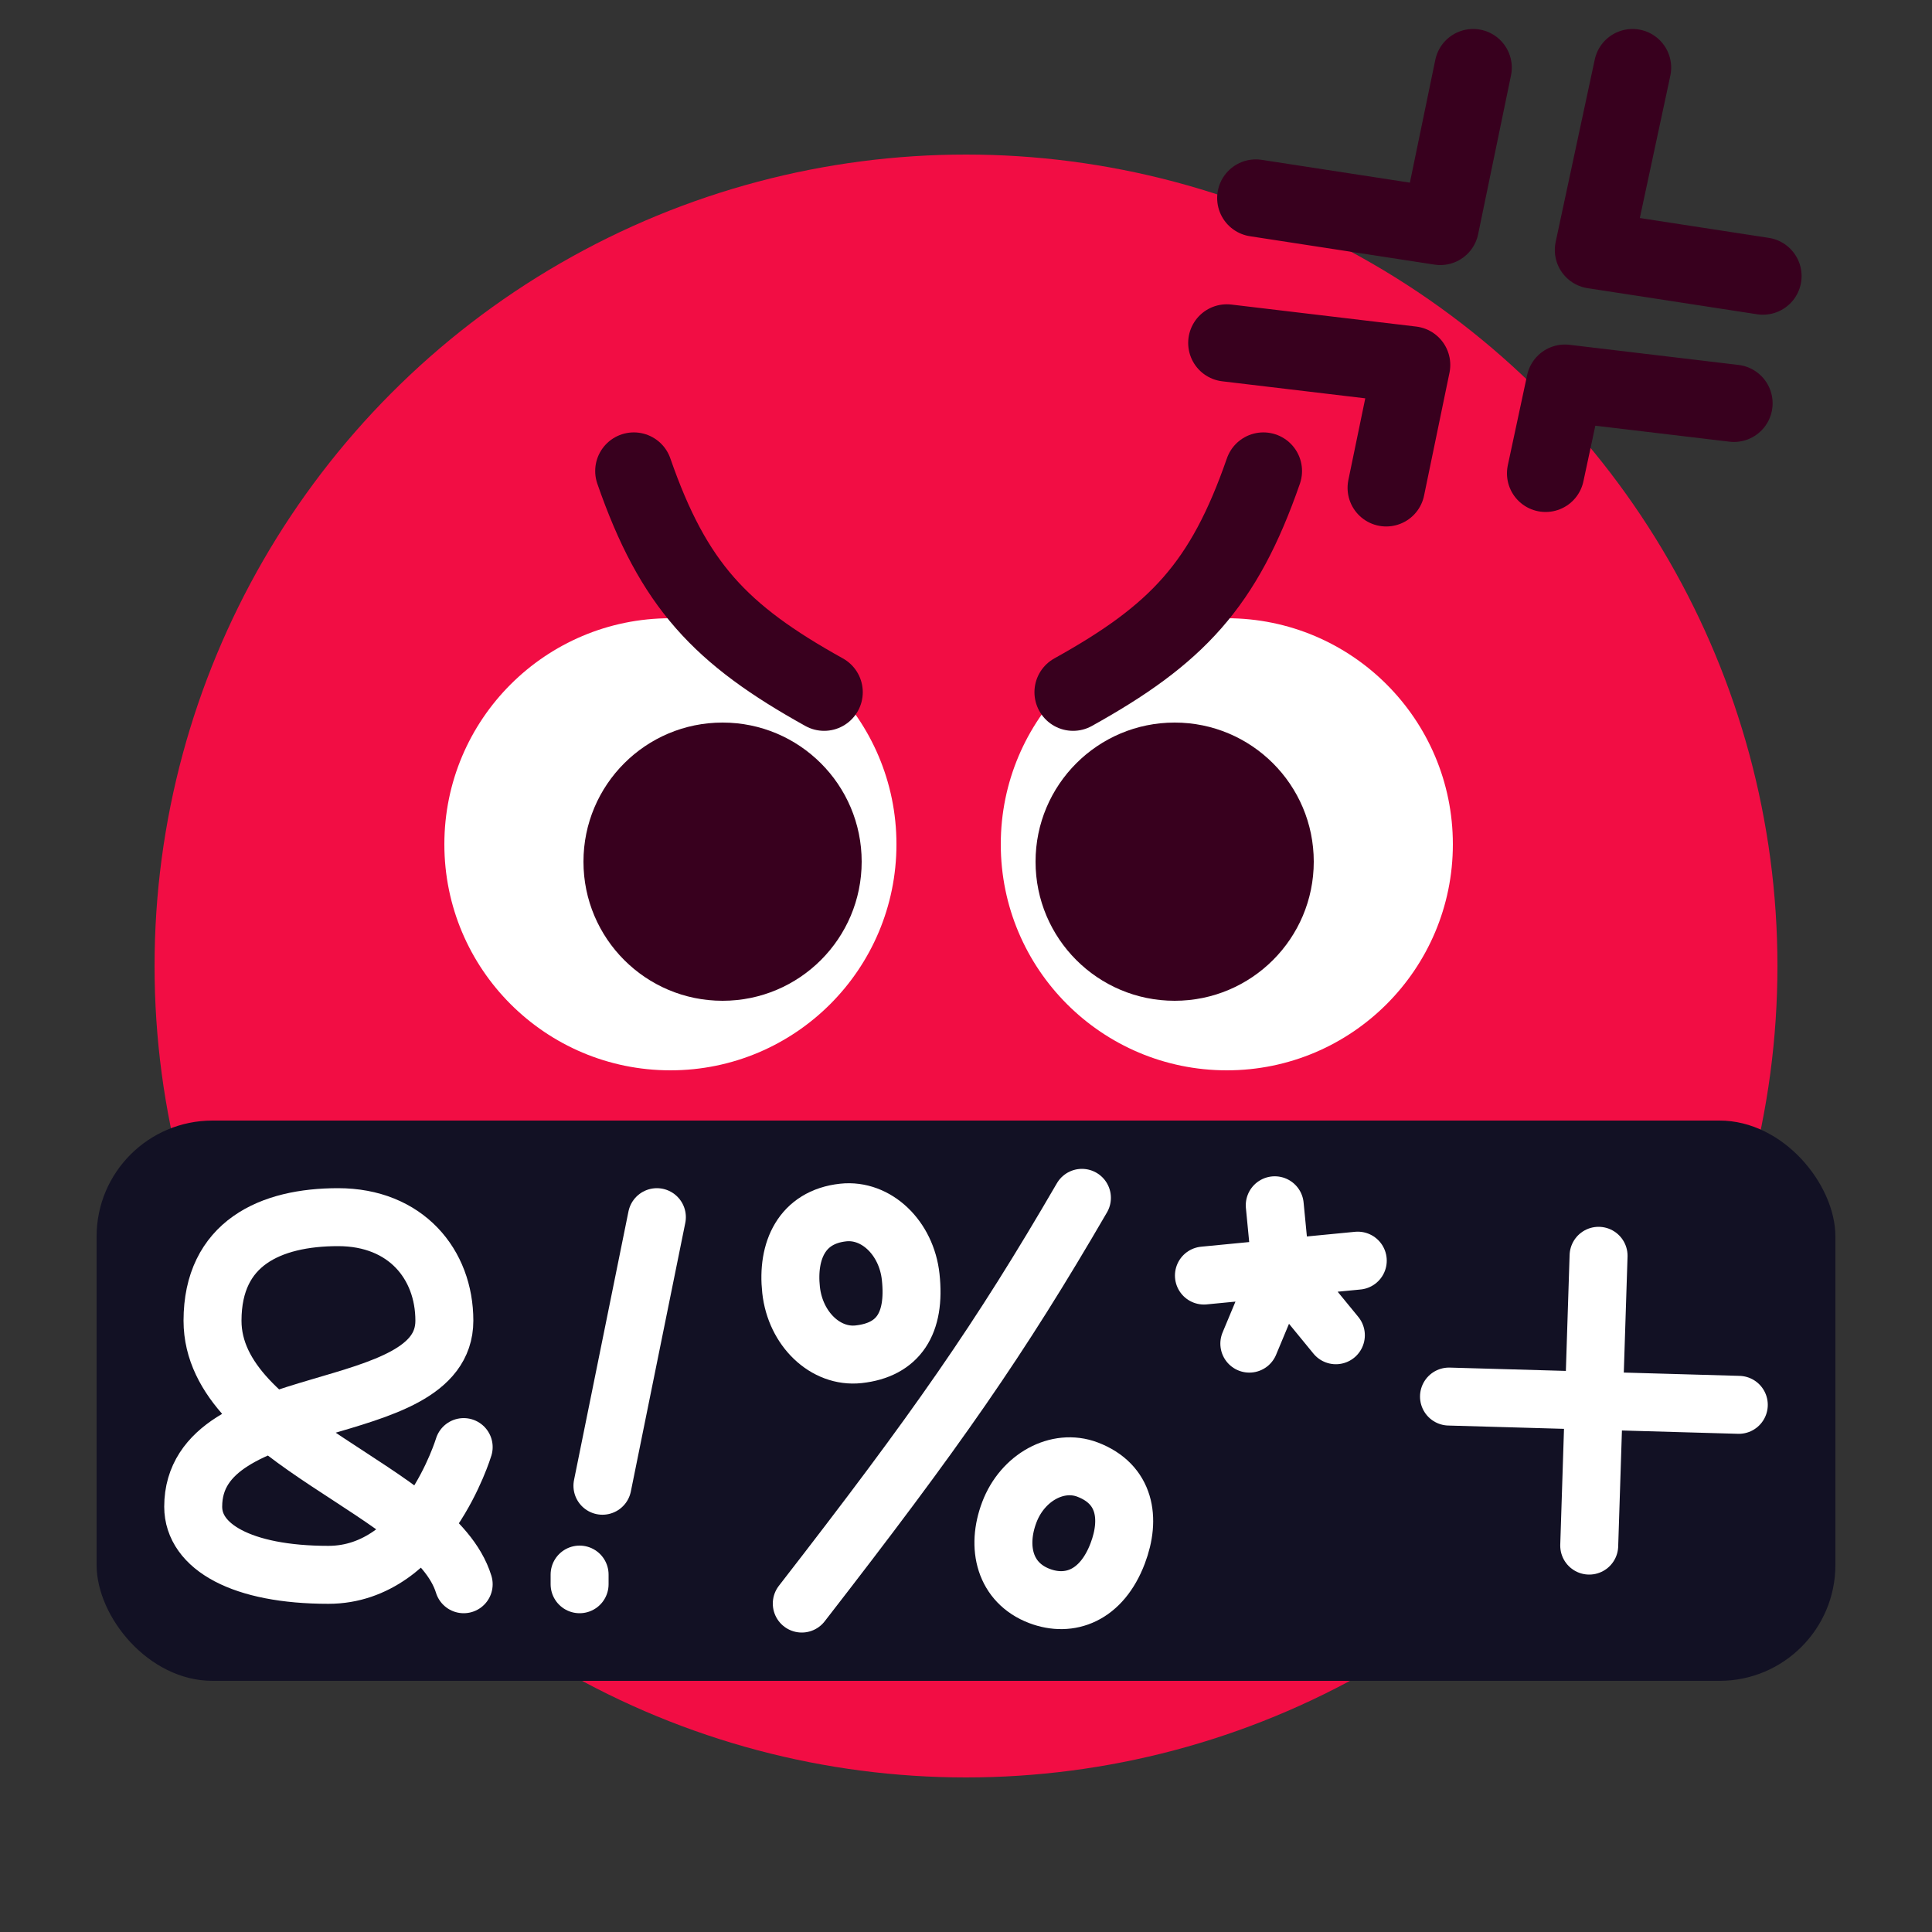 <svg width="100" height="100" viewBox="0 0 100 100" fill="none" xmlns="http://www.w3.org/2000/svg">
<rect x="0" y="0" width="100" height="100" fill="#333333" stroke="none"/>
<circle cx="50" cy="50" r="42" fill="#F20D44"/>
<circle cx="34.7" cy="43.7" r="11.7" fill="white"/>
<circle cx="11.7" cy="11.7" r="11.7" transform="matrix(-1 0 0 1 75.2 32)" fill="white"/>
<circle cx="37.4" cy="44.6" r="7.2" fill="#38001E"/>
<circle cx="7.2" cy="7.2" r="7.2" transform="matrix(-1 0 0 1 68 37.4)" fill="#38001E"/>
<path d="M42.657 35.828C37.285 32.844 34.858 30.287 32.807 24.381" stroke="#38001E" stroke-width="4" stroke-linecap="round"/>
<path d="M55.543 35.828C60.915 32.844 63.342 30.287 65.393 24.381" stroke="#38001E" stroke-width="4" stroke-linecap="round"/>
<path d="M65 10.25L74.549 11.719L76.25 3.5M84.5 3.5L82.477 12.939L91.25 14.289M80 24.5L81 19.833L89.75 20.875M71.75 25.25L73.066 18.889L63.5 17.75" stroke="#38001E" stroke-width="4" stroke-linecap="round" stroke-linejoin="round"/>
<rect x="5" y="58" width="90" height="29" rx="6" fill="#121124"/>
<path d="M24 82C22.5 77.128 11 74.53 11 68.359C11 64.346 14 63 17.5 63C21 63 23 65.428 23 68.359C23 73.718 10 71.769 10 77.987C10 80.051 12.5 81.513 17 81.513C22 81.513 24 74.901 24 74.901" stroke="white" stroke-width="3" stroke-linecap="round" stroke-linejoin="round"/>
<path d="M34 63L31.182 76.902M30 82V81.5" stroke="white" stroke-width="3" stroke-linecap="round" stroke-linejoin="round"/>
<path d="M41.5 83C48.492 73.99 51.729 69.352 56 62M47.137 66.092C47.399 68.5 46.5 69.873 44.44 70.097C42.731 70.283 41.166 68.791 40.946 66.765C40.725 64.739 41.5 62.993 43.642 62.76C45.352 62.574 46.917 64.066 47.137 66.092ZM57.852 80.402C57.014 82.609 55.353 83.197 53.804 82.609C52 81.924 51.556 80.079 52.243 78.272C52.929 76.465 54.741 75.477 56.29 76.065C58.249 76.809 58.538 78.595 57.852 80.402Z" stroke="white" stroke-width="3" stroke-linecap="round" stroke-linejoin="round"/>
<path d="M65.981 62.385L66.296 65.637M66.296 65.637L62.315 66.022M66.296 65.637L70.278 65.251M66.296 65.637L64.665 69.546M66.296 65.637L69.144 69.112" stroke="white" stroke-width="3" stroke-linecap="round" stroke-linejoin="round"/>
<path d="M75 72.286L90 72.714M82.742 65L82.258 80" stroke="white" stroke-width="3" stroke-linecap="round" stroke-linejoin="round"/>
</svg>
